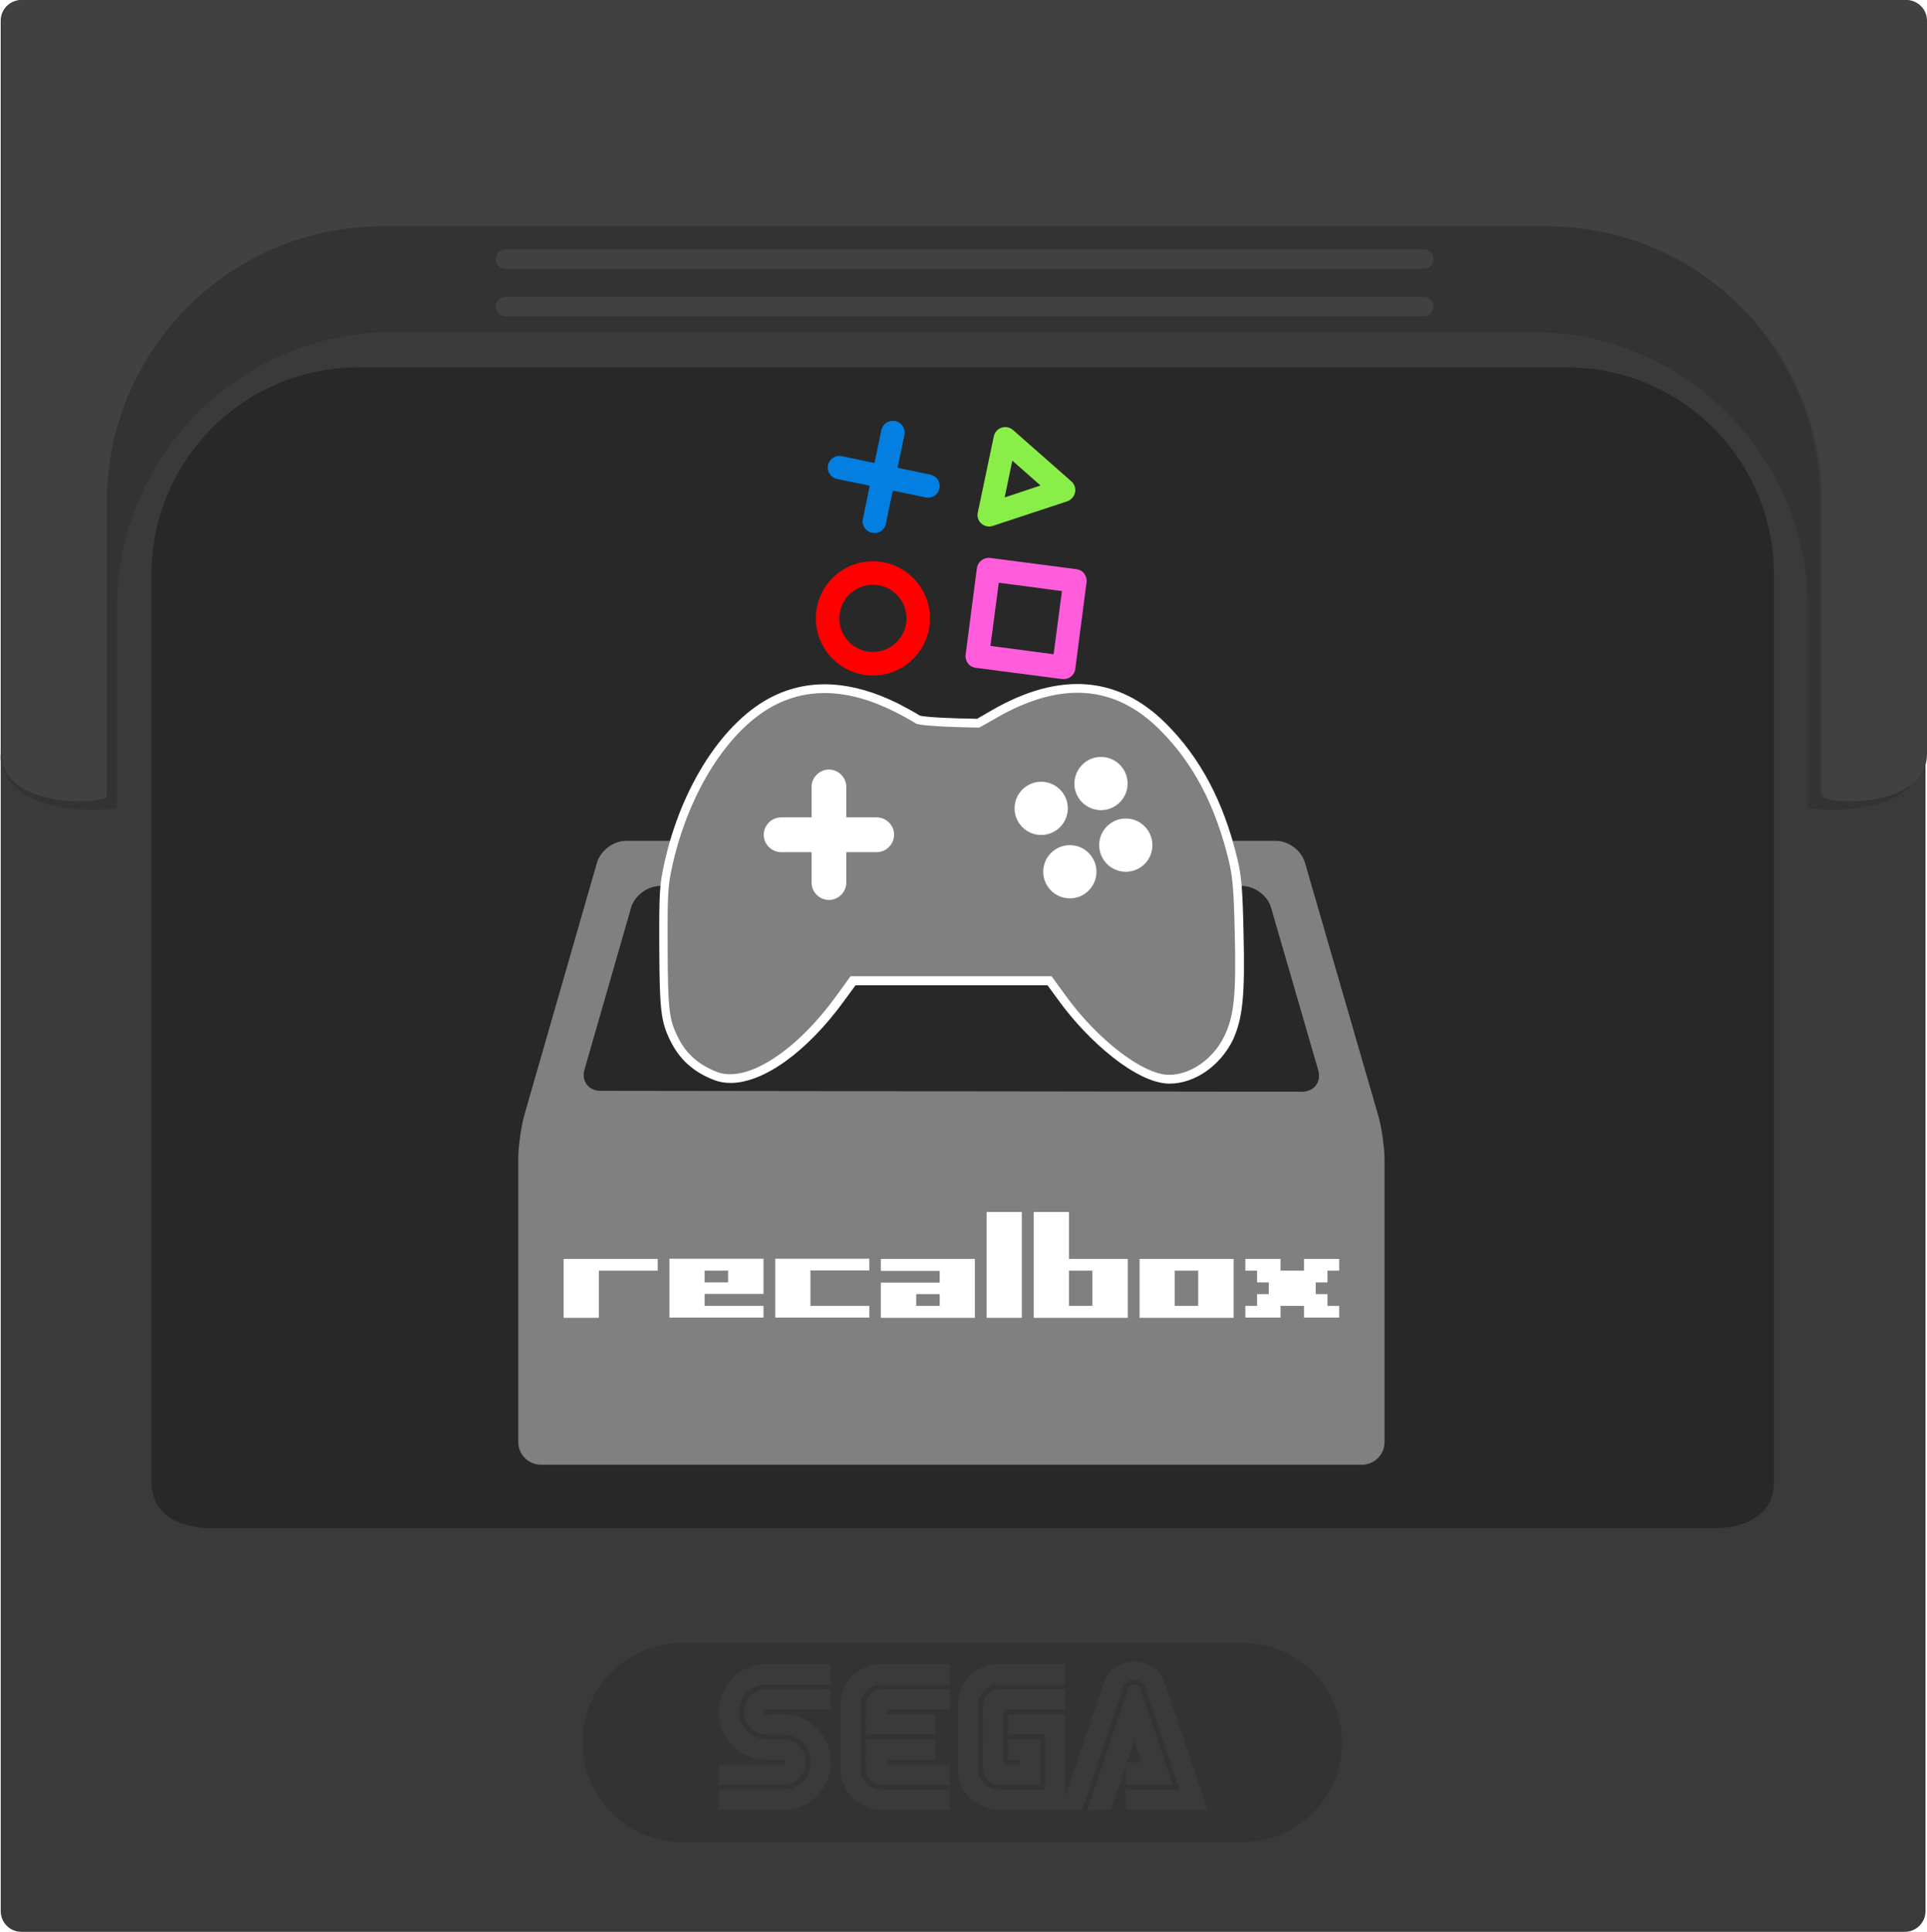 <?xml version="1.0" encoding="UTF-8" standalone="no"?>
<svg
   xmlns:dc="http://purl.org/dc/elements/1.1/"
   xmlns:cc="http://creativecommons.org/ns#"
   xmlns:rdf="http://www.w3.org/1999/02/22-rdf-syntax-ns#"
   xmlns:svg="http://www.w3.org/2000/svg"
   xmlns="http://www.w3.org/2000/svg"
   xmlns:sodipodi="http://sodipodi.sourceforge.net/DTD/sodipodi-0.dtd"
   xmlns:inkscape="http://www.inkscape.org/namespaces/inkscape"
   viewBox="0 0 173.1 173.5"
   height="173.5"
   width="173.1"
   xml:space="preserve"
   version="1.1"
   id="svg2"
   inkscape:version="0.91 r13725"
   sodipodi:docname="game.svg"><sodipodi:namedview
     pagecolor="#ffffff"
     bordercolor="#666666"
     borderopacity="1"
     objecttolerance="10"
     gridtolerance="10"
     guidetolerance="10"
     inkscape:pageopacity="0"
     inkscape:pageshadow="2"
     inkscape:window-width="1920"
     inkscape:window-height="1027"
     id="namedview40"
     showgrid="false"
     inkscape:zoom="1.9236565"
     inkscape:cx="86.550003"
     inkscape:cy="65.956267"
     inkscape:window-x="-8"
     inkscape:window-y="-8"
     inkscape:window-maximized="1"
     inkscape:current-layer="svg2" /><defs
     id="defs6"><clipPath
       id="clipPath16"
       clipPathUnits="userSpaceOnUse"><path
         id="path18"
         d="m 0,138.8 138.48,0 L 138.48,0 0,0 0,138.8 Z" /></clipPath></defs><g
     transform="matrix(1.25,0,0,-1.25,0,173.5)"
     id="g10"><g
       id="g12"><g
         clip-path="url(#clipPath16)"
         id="g14"><g
           transform="translate(138.371,137.314)"
           id="g20"><path
             id="path22"
             style="fill:#3a3a3a;fill-opacity:1;fill-rule:nonzero;stroke:none"
             d="m 0,0 c 0,0.821 -0.666,1.486 -1.486,1.486 l -135.346,0 c -0.822,0 -1.487,-0.665 -1.487,-1.486 l 0,-135.827 c 0,-0.821 0.665,-1.487 1.487,-1.487 l 135.346,0 c 0.82,0 1.486,0.666 1.486,1.487 L 0,0 Z" /></g><g
           transform="translate(69.159,114.947)"
           id="g24"><path
             id="path26"
             style="fill:#333333;fill-opacity:1;fill-rule:nonzero;stroke:none"
             d="m 0,0 40.938,0 c 10.947,0 19.821,-8.874 19.821,-19.82 l 0,-14.399 c 0,0 8.133,-1.092 8.4,3.998 0,-4.019 -7.517,-3.648 -7.517,-3.008 l 0,21.1 c 0,10.947 -8.873,19.82 -19.821,19.82 l -41.821,0 -0.001,0 -41.82,0 c -10.948,0 -19.823,-8.873 -19.823,-19.82 l 0,-21.1 c 0,-0.64 -7.515,-1.011 -7.515,3.008 0.267,-5.09 8.399,-3.998 8.399,-3.998 l 0,14.399 C -60.76,-8.874 -51.886,0 -40.938,0 L 0,0 Z" /></g><g
           transform="translate(69.158,29.018)"
           id="g28"><path
             id="path30"
             style="fill:#282828;fill-opacity:1;fill-rule:nonzero;stroke:none"
             d="m 0,0 54.301,0 c 0,0 4.021,-0.086 4.021,3.322 l 0,65.198 c 0,8.211 -6.656,14.866 -14.866,14.866 l -43.171,0 -0.515,0 -43.172,0 c -8.21,0 -14.866,-6.655 -14.866,-14.866 l 0,-65.198 c 0,-3.408 4.02,-3.322 4.02,-3.322 L 0.053,0 0,0 Z" /></g><g
           transform="translate(49.027,6.434)"
           id="g32"><path
             id="path34"
             style="fill:#333333;fill-opacity:1;fill-rule:nonzero;stroke:none"
             d="m 0,0 c -3.958,0 -7.168,3.21 -7.168,7.168 0,3.959 3.21,7.167 7.168,7.167 l 40.25,0 c 3.959,0 7.168,-3.208 7.168,-7.167 C 47.418,3.21 44.209,0 40.25,0 L 0,0 Z" /></g><g
           transform="translate(36.324,120.183)"
           id="g36"><path
             id="path38"
             style="fill:none;stroke:#404140;stroke-width:1.398;stroke-linecap:round;stroke-linejoin:miter;stroke-miterlimit:10;stroke-dasharray:none;stroke-opacity:1"
             d="M 0,0 65.992,0" /></g><g
           transform="translate(36.324,116.773)"
           id="g40"><path
             id="path42"
             style="fill:none;stroke:#404140;stroke-width:1.398;stroke-linecap:round;stroke-linejoin:miter;stroke-miterlimit:10;stroke-dasharray:none;stroke-opacity:1"
             d="M 0,0 65.992,0" /></g><g
           transform="translate(76.543,19.233)"
           id="g44"><path
             id="path46"
             style="fill:#3a3a3a;fill-opacity:1;fill-rule:evenodd;stroke:none"
             d="m 0,0 0,-1.44 c -0.029,-0.002 -0.057,-0.004 -0.084,-0.004 -1.565,0 -3.131,-0.004 -4.697,0.002 -0.672,0.002 -1.276,-0.466 -1.432,-1.115 -0.027,-0.111 -0.043,-0.227 -0.044,-0.34 -0.003,-1.557 -0.003,-3.112 -0.001,-4.668 0,-0.709 0.537,-1.328 1.24,-1.434 0.082,-0.014 0.167,-0.021 0.25,-0.021 l 3.247,0 c 0.085,0 0.085,0 0.085,0.085 l 0,3.797 c 0,0.09 0,0.09 -0.087,0.09 l -2.504,0 c -0.078,0 -0.078,0 -0.078,0.074 l 0,1.305 0,0.061 4.109,0 0,-5.83 c 0.007,-10e-4 0.014,-0.003 0.019,-0.004 0.009,0.02 0.02,0.039 0.026,0.059 0.279,0.818 0.556,1.636 0.835,2.452 0.352,1.038 0.707,2.077 1.06,3.116 0.285,0.838 0.564,1.677 0.854,2.513 0.223,0.645 0.673,1.084 1.306,1.315 0.884,0.318 1.708,0.183 2.437,-0.422 0.317,-0.264 0.514,-0.608 0.645,-0.998 0.576,-1.725 1.159,-3.447 1.739,-5.17 0.429,-1.273 0.858,-2.545 1.287,-3.816 0.006,-0.02 0.011,-0.04 0.018,-0.067 -0.026,-0.002 -0.046,-0.004 -0.066,-0.004 -1.916,0 -3.83,0 -5.745,-0.002 -0.058,0 -0.071,0.016 -0.071,0.073 0.002,0.434 0.002,0.87 0.002,1.304 l 0,0.069 3.881,0 C 8.209,-8.948 8.189,-8.888 8.168,-8.828 7.475,-6.779 6.781,-4.731 6.087,-2.683 5.969,-2.337 5.852,-1.989 5.734,-1.643 5.627,-1.328 5.31,-1.106 4.971,-1.108 4.621,-1.11 4.309,-1.328 4.201,-1.643 3.783,-2.876 3.365,-4.109 2.947,-5.341 2.428,-6.875 1.906,-8.409 1.387,-9.944 c -0.053,-0.151 -0.108,-0.3 -0.154,-0.452 -0.016,-0.056 -0.044,-0.067 -0.096,-0.067 -0.41,0.002 -0.823,10e-4 -1.234,10e-4 -1.56,0 -3.12,0.005 -4.679,-10e-4 -1.249,-0.005 -2.378,0.788 -2.785,1.984 -0.099,0.293 -0.151,0.593 -0.151,0.901 -0.003,1.563 -0.003,3.128 -0.001,4.691 0.002,1.357 0.987,2.56 2.316,2.824 0.198,0.039 0.402,0.06 0.602,0.06 C -3.225,0.002 -1.654,0 -0.085,0 L 0,0 Z" /></g><g
           transform="translate(51.654,10.57)"
           id="g48"><path
             id="path50"
             style="fill:#3a3a3a;fill-opacity:1;fill-rule:evenodd;stroke:none"
             d="m 0,0 0,1.443 0.083,0 c 1.497,0 2.995,0 4.493,10e-4 0.032,0 0.067,0.003 0.098,0.011 0.08,0.022 0.128,0.092 0.125,0.182 C 4.795,1.718 4.739,1.784 4.656,1.799 4.624,1.805 4.59,1.807 4.558,1.807 4.141,1.808 3.725,1.801 3.306,1.811 2.547,1.828 1.869,2.083 1.277,2.559 0.613,3.092 0.197,3.781 0.051,4.62 -0.127,5.65 0.111,6.588 0.77,7.404 1.282,8.039 1.949,8.438 2.751,8.596 2.965,8.639 3.188,8.66 3.406,8.66 4.927,8.666 6.447,8.663 7.969,8.663 l 0.076,0 0,-1.45 -0.083,0 c -1.511,0 -3.023,0.002 -4.532,0 C 2.499,7.213 1.701,6.587 1.5,5.68 1.349,5.006 1.514,4.404 1.977,3.893 2.299,3.535 2.705,3.33 3.182,3.273 3.363,3.252 3.547,3.258 3.73,3.256 4.044,3.25 4.357,3.249 4.671,3.246 5.381,3.239 6.018,2.736 6.2,2.037 6.442,1.111 5.837,0.178 4.893,0.023 4.793,0.008 4.691,0 4.59,0 3.084,-0.002 1.579,0 0.073,0 L 0,0 Z" /></g><g
           transform="translate(51.65,10.223)"
           id="g52"><path
             id="path54"
             style="fill:#3a3a3a;fill-opacity:1;fill-rule:evenodd;stroke:none"
             d="M 0,0 0.086,0 4.637,0 C 5.592,0 6.411,0.682 6.586,1.622 6.781,2.669 6.075,3.707 5.029,3.914 4.787,3.963 4.541,3.955 4.295,3.957 4.002,3.961 3.707,3.959 3.412,3.963 2.605,3.976 1.953,4.549 1.829,5.333 1.698,6.17 2.225,6.956 3.045,7.154 3.162,7.182 3.285,7.195 3.404,7.195 4.934,7.199 6.461,7.197 7.99,7.197 l 0.061,0 C 8.054,7.184 8.059,7.172 8.059,7.162 8.055,6.722 8.049,6.281 8.049,5.84 8.049,5.772 8.021,5.766 7.967,5.766 6.479,5.768 4.992,5.768 3.504,5.768 c -0.035,0 -0.07,0 -0.105,-0.005 C 3.313,5.752 3.252,5.683 3.247,5.596 3.242,5.477 3.313,5.398 3.433,5.398 3.642,5.398 3.85,5.404 4.059,5.403 4.361,5.402 4.664,5.416 4.965,5.389 5.645,5.33 6.256,5.077 6.787,4.646 7.419,4.133 7.832,3.477 7.994,2.678 8.205,1.633 7.98,0.678 7.319,-0.162 6.804,-0.818 6.126,-1.223 5.31,-1.396 5.08,-1.443 4.848,-1.462 4.613,-1.462 3.104,-1.463 1.595,-1.463 0.086,-1.463 0,-1.463 0,-1.463 0,-1.376 L 0,-0.077 0,0 Z" /></g><g
           transform="translate(68.269,19.233)"
           id="g56"><path
             id="path58"
             style="fill:#3a3a3a;fill-opacity:1;fill-rule:evenodd;stroke:none"
             d="m 0,0 0,-1.44 c -0.028,-0.001 -0.057,-0.004 -0.084,-0.004 l -4.861,0 c -0.711,0 -1.321,-0.505 -1.448,-1.205 -0.015,-0.083 -0.023,-0.17 -0.023,-0.254 l 0,-4.64 c 0,-0.749 0.534,-1.362 1.273,-1.464 0.075,-0.01 0.152,-0.013 0.227,-0.013 l 4.814,0 c 0.086,0 0.086,0 0.086,-0.086 0,-0.426 -0.001,-0.853 0.002,-1.281 0,-0.058 -0.015,-0.076 -0.076,-0.076 -1.632,0.002 -3.264,-0.001 -4.895,0.002 -1.357,0.004 -2.544,0.989 -2.812,2.321 -0.042,0.206 -0.06,0.413 -0.06,0.622 0,1.523 0.002,3.046 0,4.569 -10e-4,0.751 0.24,1.415 0.74,1.977 0.437,0.493 0.984,0.801 1.633,0.92 0.187,0.035 0.379,0.049 0.569,0.049 C -3.305,0.001 -1.695,0 -0.084,0 L 0,0 Z" /></g><g
           transform="translate(80.986,12.168)"
           id="g60"><path
             id="path62"
             style="fill:#3a3a3a;fill-opacity:1;fill-rule:evenodd;stroke:none"
             d="m 0,0 c 0.301,-0.001 0.672,0 0.973,0 l 0.08,0 C 0.878,0.523 0.708,1.03 0.538,1.538 l -0.017,0 C 0.514,1.518 0.504,1.496 0.498,1.477 0.34,1.008 0.182,0.541 0.023,0.072 L 0,0 Z m -0.09,-0.26 c -0.316,-0.935 -0.676,-1.988 -0.992,-2.922 -0.02,-0.055 -0.04,-0.11 -0.057,-0.166 -0.009,-0.037 -0.029,-0.049 -0.066,-0.048 -0.069,0.002 -0.14,0 -0.21,0 -0.45,0 -0.901,0 -1.352,10e-4 -0.024,0 -0.049,10e-4 -0.083,0.002 0.009,0.031 0.016,0.054 0.024,0.077 0.506,1.496 1.013,2.991 1.519,4.486 0.462,1.367 0.924,2.734 1.388,4.102 C 0.189,5.593 0.549,5.711 0.808,5.515 0.89,5.453 0.943,5.37 0.977,5.273 1.369,4.104 1.764,2.934 2.158,1.762 2.529,0.662 2.898,-0.437 3.27,-1.539 3.276,-1.557 3.283,-1.574 3.291,-1.602 l -3.384,0 c 0,0.424 0.003,0.921 0.003,1.342" /></g><g
           transform="translate(76.547,15.99)"
           id="g64"><path
             id="path66"
             style="fill:#3a3a3a;fill-opacity:1;fill-rule:evenodd;stroke:none"
             d="m 0,0 -0.072,0 -3.96,0 C -4.066,0 -4.099,0 -4.133,-0.003 -4.334,-0.02 -4.459,-0.152 -4.459,-0.355 l 0,-3.27 c 0,-0.182 0.147,-0.333 0.334,-0.34 0.167,-0.004 0.336,-0.002 0.502,-0.004 0.106,0 0.212,-0.003 0.316,-0.009 0.053,-10e-4 0.069,0.019 0.067,0.07 -0.004,0.076 -0.004,0.155 0,0.232 0.002,0.049 -0.018,0.065 -0.065,0.065 -0.242,-0.002 -0.484,-0.002 -0.725,-10e-4 -0.079,0 -0.079,0 -0.079,0.075 l 0,1.316 c 0,0.017 0.002,0.033 0.002,0.055 l 2.303,0 c 0.001,-0.025 0.003,-0.049 0.003,-0.071 l 0,-3.107 c 0,-0.076 0,-0.076 -0.074,-0.076 -0.962,0 -1.924,-0.002 -2.885,0 -0.546,0 -0.995,0.35 -1.115,0.869 -0.018,0.076 -0.028,0.155 -0.028,0.233 -0.001,1.552 -0.001,3.107 -0.001,4.66 0.001,0.543 0.42,1.015 0.957,1.088 0.067,0.007 0.136,0.011 0.203,0.011 l 4.657,0 C 0.01,1.441 0,1.451 0,1.354 L 0,0.078 0,0 Z" /></g><g
           transform="translate(63.666,15.628)"
           id="g68"><path
             id="path70"
             style="fill:#3a3a3a;fill-opacity:1;fill-rule:evenodd;stroke:none"
             d="M 0,0 3.541,0 C 3.543,-0.03 3.549,-0.056 3.549,-0.083 3.551,-0.487 3.553,-0.89 3.555,-1.294 l 0,-0.006 c 0,-0.142 0,-0.142 -0.142,-0.142 l -4.767,0 -0.087,0 0,0.072 c 0,0.684 0,1.368 0.001,2.053 0,0.547 0.356,0.987 0.889,1.1 0.08,0.017 0.166,0.021 0.25,0.021 l 4.832,0 0.076,0 0,-0.075 0,-1.287 c 0,-0.08 0,-0.08 -0.08,-0.08 l -4.119,0 C 0.366,0.362 0.323,0.36 0.28,0.357 0.111,0.34 -0.018,0.181 0,0" /></g><g
           transform="translate(63.664,12.378)"
           id="g72"><path
             id="path74"
             style="fill:#3a3a3a;fill-opacity:1;fill-rule:evenodd;stroke:none"
             d="M 0,0 C -0.012,-0.214 0.129,-0.355 0.348,-0.363 0.365,-0.364 0.383,-0.364 0.4,-0.364 l 4.106,0 c 0.084,0 0.084,0 0.084,-0.08 l 0,-1.276 c 0,-0.076 0,-0.076 -0.077,-0.076 l -4.843,0 c -0.564,0 -1.025,0.403 -1.102,0.962 -0.007,0.052 -0.006,0.105 -0.006,0.157 -0.001,0.679 -0.001,1.358 -0.001,2.035 0,0.081 0,0.081 0.08,0.081 l 4.837,0 c 0.085,0 0.081,0 0.081,-0.084 C 3.556,1.075 3.556,0.794 3.555,0.514 3.554,0.369 3.551,0.225 3.551,0.081 3.549,0 3.549,0 3.471,0 L 0.09,0 0,0 Z" /></g><g
           transform="translate(69.32,122.543)"
           id="g76"><path
             id="path78"
             style="fill:#404140;fill-opacity:1;fill-rule:nonzero;stroke:none"
             d="m 0,0 41.822,0 c 10.947,0 19.821,-8.875 19.821,-19.822 l 0,-21.1 c 0,-0.64 7.517,-1.012 7.517,3.01 l 0,52.683 c 0,0.82 -0.666,1.486 -1.486,1.486 l -67.674,0 -67.673,0 c -0.821,0 -1.486,-0.666 -1.486,-1.486 l 0,-52.683 c 0,-4.022 7.516,-3.65 7.516,-3.01 l 0,21.1 C -61.643,-8.875 -52.769,0 -41.821,0 L 0,0 Z" /></g></g></g></g><g
     id="g4379"
     transform="matrix(0.138,0,0,0.138,31.654,58.214)"><path
       style="fill:#ff0000"
       inkscape:connector-curvature="0"
       id="path9"
       d="m 338.831,17.757 c -20.411,0 -37.15,-16.593 -37.15,-37.15 0,-20.557 16.593,-37.15 37.15,-37.15 20.411,0 37.15,16.593 37.15,37.15 0,20.557 -16.593,37.15 -37.15,37.15 z m 0,-59.029 c -12.041,0 -21.879,9.838 -21.879,21.879 0,12.041 9.838,21.879 21.879,21.879 12.041,0 21.879,-9.838 21.879,-21.879 0,-12.041 -9.838,-21.879 -21.879,-21.879 z"
       class="st0" /><path
       style="fill:#ff5ddc"
       inkscape:connector-curvature="0"
       id="path11"
       d="m 463.057,20.106 c -0.294,0 -0.734,0 -1.028,0 l -56.386,-7.342 C 403.587,12.471 401.825,11.443 400.65,9.828 399.476,8.212 398.888,6.157 399.182,4.248 l 7.342,-56.386 c 0.587,-4.111 4.405,-7.048 8.517,-6.608 l 56.386,7.342 c 2.056,0.294 3.818,1.322 4.993,2.937 1.175,1.615 1.762,3.671 1.468,5.58 l -7.342,56.386 c -0.441,3.818 -3.671,6.608 -7.489,6.608 z m -47.723,-21.585 41.115,5.433 5.433,-41.115 -41.115,-5.433 -5.433,41.115 z"
       class="st1" /><path
       style="fill:#027fe1"
       inkscape:connector-curvature="0"
       id="path13"
       d="m 339.859,-75.045 c -0.587,0 -1.028,0 -1.615,-0.147 -4.111,-0.881 -6.755,-4.846 -5.874,-8.957 l 12.041,-57.708 c 0.881,-4.112 4.846,-6.755 8.957,-5.874 4.112,0.881 6.755,4.846 5.874,8.957 l -12.041,57.708 c -0.587,3.524 -3.818,6.02 -7.342,6.02 z"
       class="st2" /><path
       style="fill:#027fe1"
       inkscape:connector-curvature="0"
       id="path15"
       d="m 339.859,-75.045 c -0.587,0 -1.028,0 -1.615,-0.147 -4.111,-0.881 -6.755,-4.846 -5.874,-8.957 l 12.041,-57.708 c 0.881,-4.112 4.846,-6.755 8.957,-5.874 4.112,0.881 6.755,4.846 5.874,8.957 l -12.041,57.708 c -0.587,3.524 -3.818,6.02 -7.342,6.02 z"
       class="st2" /><path
       style="fill:#027fe1"
       inkscape:connector-curvature="0"
       id="path17"
       d="m 374.807,-97.952 c -0.587,0 -1.028,0 -1.615,-0.147 l -57.708,-12.041 c -4.111,-0.881 -6.755,-4.846 -5.874,-8.957 0.881,-4.111 4.846,-6.755 8.957,-5.874 l 57.708,12.041 c 4.111,0.881 6.755,4.846 5.874,8.957 -0.734,3.524 -3.818,6.02 -7.342,6.02 z"
       class="st2" /><path
       style="fill:#8aee49"
       inkscape:connector-curvature="0"
       id="path19"
       d="m 414.453,-79.157 c -1.909,0 -3.671,-0.734 -4.993,-1.909 -2.056,-1.762 -2.937,-4.552 -2.349,-7.195 l 10.426,-49.632 c 0.587,-2.643 2.496,-4.846 4.993,-5.58 2.496,-0.881 5.433,-0.294 7.489,1.468 l 38.031,33.479 c 2.056,1.762 2.937,4.552 2.349,7.195 -0.587,2.643 -2.496,4.846 -4.993,5.727 l -48.457,16.005 c -1.028,0.294 -1.762,0.441 -2.496,0.441 z m 15.124,-42.877 -4.993,23.935 23.347,-7.782 -18.355,-16.152 z"
       class="st3" /><path
       style="fill:#808080"
       inkscape:connector-curvature="0"
       id="path21"
       d="M 667.75,304.093 620.028,139.487 c -2.203,-7.782 -10.719,-14.097 -18.795,-14.097 l -423.19,0 c -8.076,0 -16.446,6.314 -18.795,14.097 L 112.111,303.212 C 109.909,310.995 108,323.916 108,331.993 l 0,184.724 c 0,8.076 6.608,14.684 14.684,14.684 l 534.494,0 c 8.076,0 14.684,-6.608 14.684,-14.684 l 0,-183.842 c 0,-8.076 -1.909,-20.998 -4.111,-28.78 z M 617.972,288.675 161.743,288.088 c -8.076,0 -12.922,-6.314 -10.572,-14.097 L 181.42,168.854 c 2.203,-7.782 10.719,-14.097 18.795,-14.097 l 378.992,0 c 8.076,0 16.593,6.314 18.795,14.097 l 30.689,105.724 c 2.203,7.782 -2.643,14.097 -10.719,14.097 z"
       class="st4" /><path
       style="fill:#ffffff"
       d="m 160.422,435.808 -22.907,0 0,-38.325 61.232,0 0,7.636 -38.325,0 0,30.689 0,0 z"
       class="st5"
       inkscape:connector-curvature="0"
       id="path3079_4_" /><path
       style="fill:#ffffff"
       d="m 229.289,428.025 38.325,0 0,7.636 -61.232,0 0,-38.325 61.232,0 0,22.907 -38.325,0 0,7.782 z m 0,-15.271 15.271,0 0,-7.636 -15.271,0 0,7.636 z"
       class="st5"
       inkscape:connector-curvature="0"
       id="path3081_4_" /><path
       style="fill:#ffffff"
       d="m 298.157,428.025 38.325,0 0,7.636 -61.232,0 0,-38.325 61.232,0 0,7.636 -38.325,0 0,23.054 z"
       class="st5"
       inkscape:connector-curvature="0"
       id="path3083_4_" /><path
       style="fill:#ffffff"
       d="m 343.97,397.483 61.232,0 0,38.325 -61.232,0 0,-22.907 38.325,0 0,-7.636 -38.325,0 0,-7.782 z m 23.054,30.543 15.271,0 0,-7.636 -15.271,0 0,7.636 z"
       class="st5"
       inkscape:connector-curvature="0"
       id="path3085_4_" /><path
       style="fill:#ffffff"
       d="m 412.838,366.94 22.907,0 0,68.868 -22.907,0 0,-68.868 z"
       class="st5"
       inkscape:connector-curvature="0"
       id="path3087_4_" /><path
       style="fill:#ffffff"
       d="m 443.527,366.94 22.907,0 0,30.543 38.325,0 0,38.325 -61.232,0 0,-68.868 z m 22.907,61.085 15.271,0 0,-22.907 -15.271,0 0,22.907 z"
       class="st5"
       inkscape:connector-curvature="0"
       id="path3089_4_" /><path
       style="fill:#ffffff"
       d="m 512.395,397.483 61.232,0 0,38.325 -61.232,0 0,-38.325 z m 22.907,30.543 15.271,0 0,-22.907 -15.271,0 0,22.907 z"
       class="st5"
       inkscape:connector-curvature="0"
       id="path3091_4_" /><path
       style="fill:#ffffff"
       d="m 588.898,420.39 7.636,0 0,-7.636 -7.636,0 0,-7.636 -7.636,0 0,-7.636 22.907,0 0,7.636 15.271,0 0,-7.636 22.907,0 0,7.636 -7.636,0 0,7.636 -7.636,0 0,7.636 7.636,0 0,7.636 7.636,0 0,7.636 -22.907,0 0,-7.636 -15.271,0 0,7.636 -22.907,0 0,-7.636 7.636,0 0,-7.636 z"
       class="st5"
       inkscape:connector-curvature="0"
       id="path3093_4_" /><path
       style="fill:#ffffff"
       inkscape:connector-curvature="0"
       id="path31"
       d="M 580.088,185.154 C 579.5,157.254 578.766,148.297 576.123,137.284 567.313,100.281 552.041,71.353 529.428,48.887 498.445,18.051 460.561,15.114 416.803,40.077 l -10.132,5.874 C 391.106,45.803 373.191,44.922 369.373,43.894 366.437,41.985 359.976,38.461 355.13,35.965 325.175,21.134 297.863,19.519 273.928,31.266 242.064,46.831 214.311,89.268 203.152,139.487 c -3.23,14.537 -3.524,19.089 -3.377,55.211 0.147,40.968 1.028,48.457 7.342,61.085 6.02,12.041 14.978,20.117 28.34,25.256 3.377,1.322 6.901,1.909 10.719,1.909 21.439,0 49.778,-20.117 74.154,-53.743 l 7.195,-9.838 124.96,0 7.195,9.838 c 18.942,26.284 50.806,54.184 72.245,54.184 16.299,0 32.892,-11.453 41.262,-28.487 6.314,-13.95 7.929,-28.34 6.901,-69.749 z"
       class="st5" /><path
       style="fill:#808080"
       inkscape:connector-curvature="0"
       id="path33"
       d="m 574.361,185.3 c -0.587,-27.459 -1.322,-36.122 -3.818,-46.695 -8.664,-36.122 -23.201,-63.875 -45.08,-85.607 C 496.242,23.924 461.442,21.281 419.739,45.069 l -11.6,6.608 c 0,0 -38.325,-0.441 -41.555,-2.79 -2.203,-1.468 -8.517,-4.993 -14.097,-7.782 -28.34,-14.097 -53.743,-15.712 -76.209,-4.699 -30.249,14.831 -56.827,55.799 -67.84,104.403 -3.084,13.95 -3.377,18.355 -3.23,54.037 0.147,40.087 0.881,46.842 6.755,58.442 5.286,10.719 13.362,17.768 25.256,22.466 l 0,0 c 19.236,7.489 51.541,-13.069 78.118,-49.925 l 8.957,-12.334 130.834,0 8.957,12.334 c 20.998,29.074 50.659,51.834 67.546,51.834 13.95,0 28.78,-10.279 35.976,-25.256 6.314,-12.922 7.782,-26.872 6.755,-67.105 z m -233.034,-52.568 -19.823,0 0,19.823 c 0,6.167 -5.139,11.307 -11.307,11.307 -6.167,0 -11.307,-5.139 -11.307,-11.307 l 0,-19.823 -19.823,0 c -6.167,0 -11.307,-5.139 -11.307,-11.307 0,-6.167 5.139,-11.307 11.307,-11.307 l 19.823,0 0,-19.823 c 0,-6.167 5.139,-11.307 11.307,-11.307 6.167,0 11.307,5.139 11.307,11.307 l 0,19.823 19.823,0 c 6.167,0 11.307,5.139 11.307,11.307 -0.147,6.314 -5.139,11.307 -11.307,11.307 z M 487.285,70.766 c 9.545,0 17.327,7.782 17.327,17.327 0,9.545 -7.782,17.327 -17.327,17.327 -9.545,0 -17.327,-7.782 -17.327,-17.327 0.147,-9.545 7.782,-17.327 17.327,-17.327 z M 431.046,104.245 c 0,-9.545 7.782,-17.327 17.327,-17.327 9.545,0 17.327,7.782 17.327,17.327 0,9.545 -7.782,17.327 -17.327,17.327 -9.545,0 -17.327,-7.782 -17.327,-17.327 z m 35.976,58.589 c -9.545,0 -17.327,-7.782 -17.327,-17.327 0,-9.545 7.782,-17.327 17.327,-17.327 9.545,0 17.327,7.782 17.327,17.327 0,9.545 -7.782,17.327 -17.327,17.327 z m 36.416,-17.327 c -9.545,0 -17.327,-7.782 -17.327,-17.327 0,-9.545 7.782,-17.327 17.327,-17.327 9.545,0 17.327,7.782 17.327,17.327 0,9.691 -7.782,17.327 -17.327,17.327 z"
       class="st4" /><g
       transform="matrix(2.075,0,0,2.075,-336.963,-563.554)"
       id="g35"><path
         style="fill:#d40000"
         d="m 403.4,511.6 0,0 0,0 z"
         class="st6"
         inkscape:connector-curvature="0"
         id="path3_1_" /><path
         style="fill:#d40000"
         d="m 403.4,504.7 0,0 0,0 z"
         class="st6"
         inkscape:connector-curvature="0"
         id="path5_1_" /><path
         style="fill:#d40000"
         d="m 403.4,497.9 0,0 0,0 z"
         class="st6"
         inkscape:connector-curvature="0"
         id="path7_1_" /><path
         style="fill:#d40000"
         d="m 403.4,501.3 0,0 0,0 z"
         class="st6"
         inkscape:connector-curvature="0"
         id="path9_1_" /><path
         style="fill:#d40000"
         d="m 403.4,515 0,0 0,0 z"
         class="st6"
         inkscape:connector-curvature="0"
         id="path11_1_" /><path
         style="fill:#d40000"
         d="m 403.4,508.1 0,0 0,0 z"
         class="st6"
         inkscape:connector-curvature="0"
         id="path13_1_" /><path
         style="fill:#d40000"
         d="m 403.4,494.5 0,0 0,0 z"
         class="st6"
         inkscape:connector-curvature="0"
         id="path15_1_" /></g></g></svg>